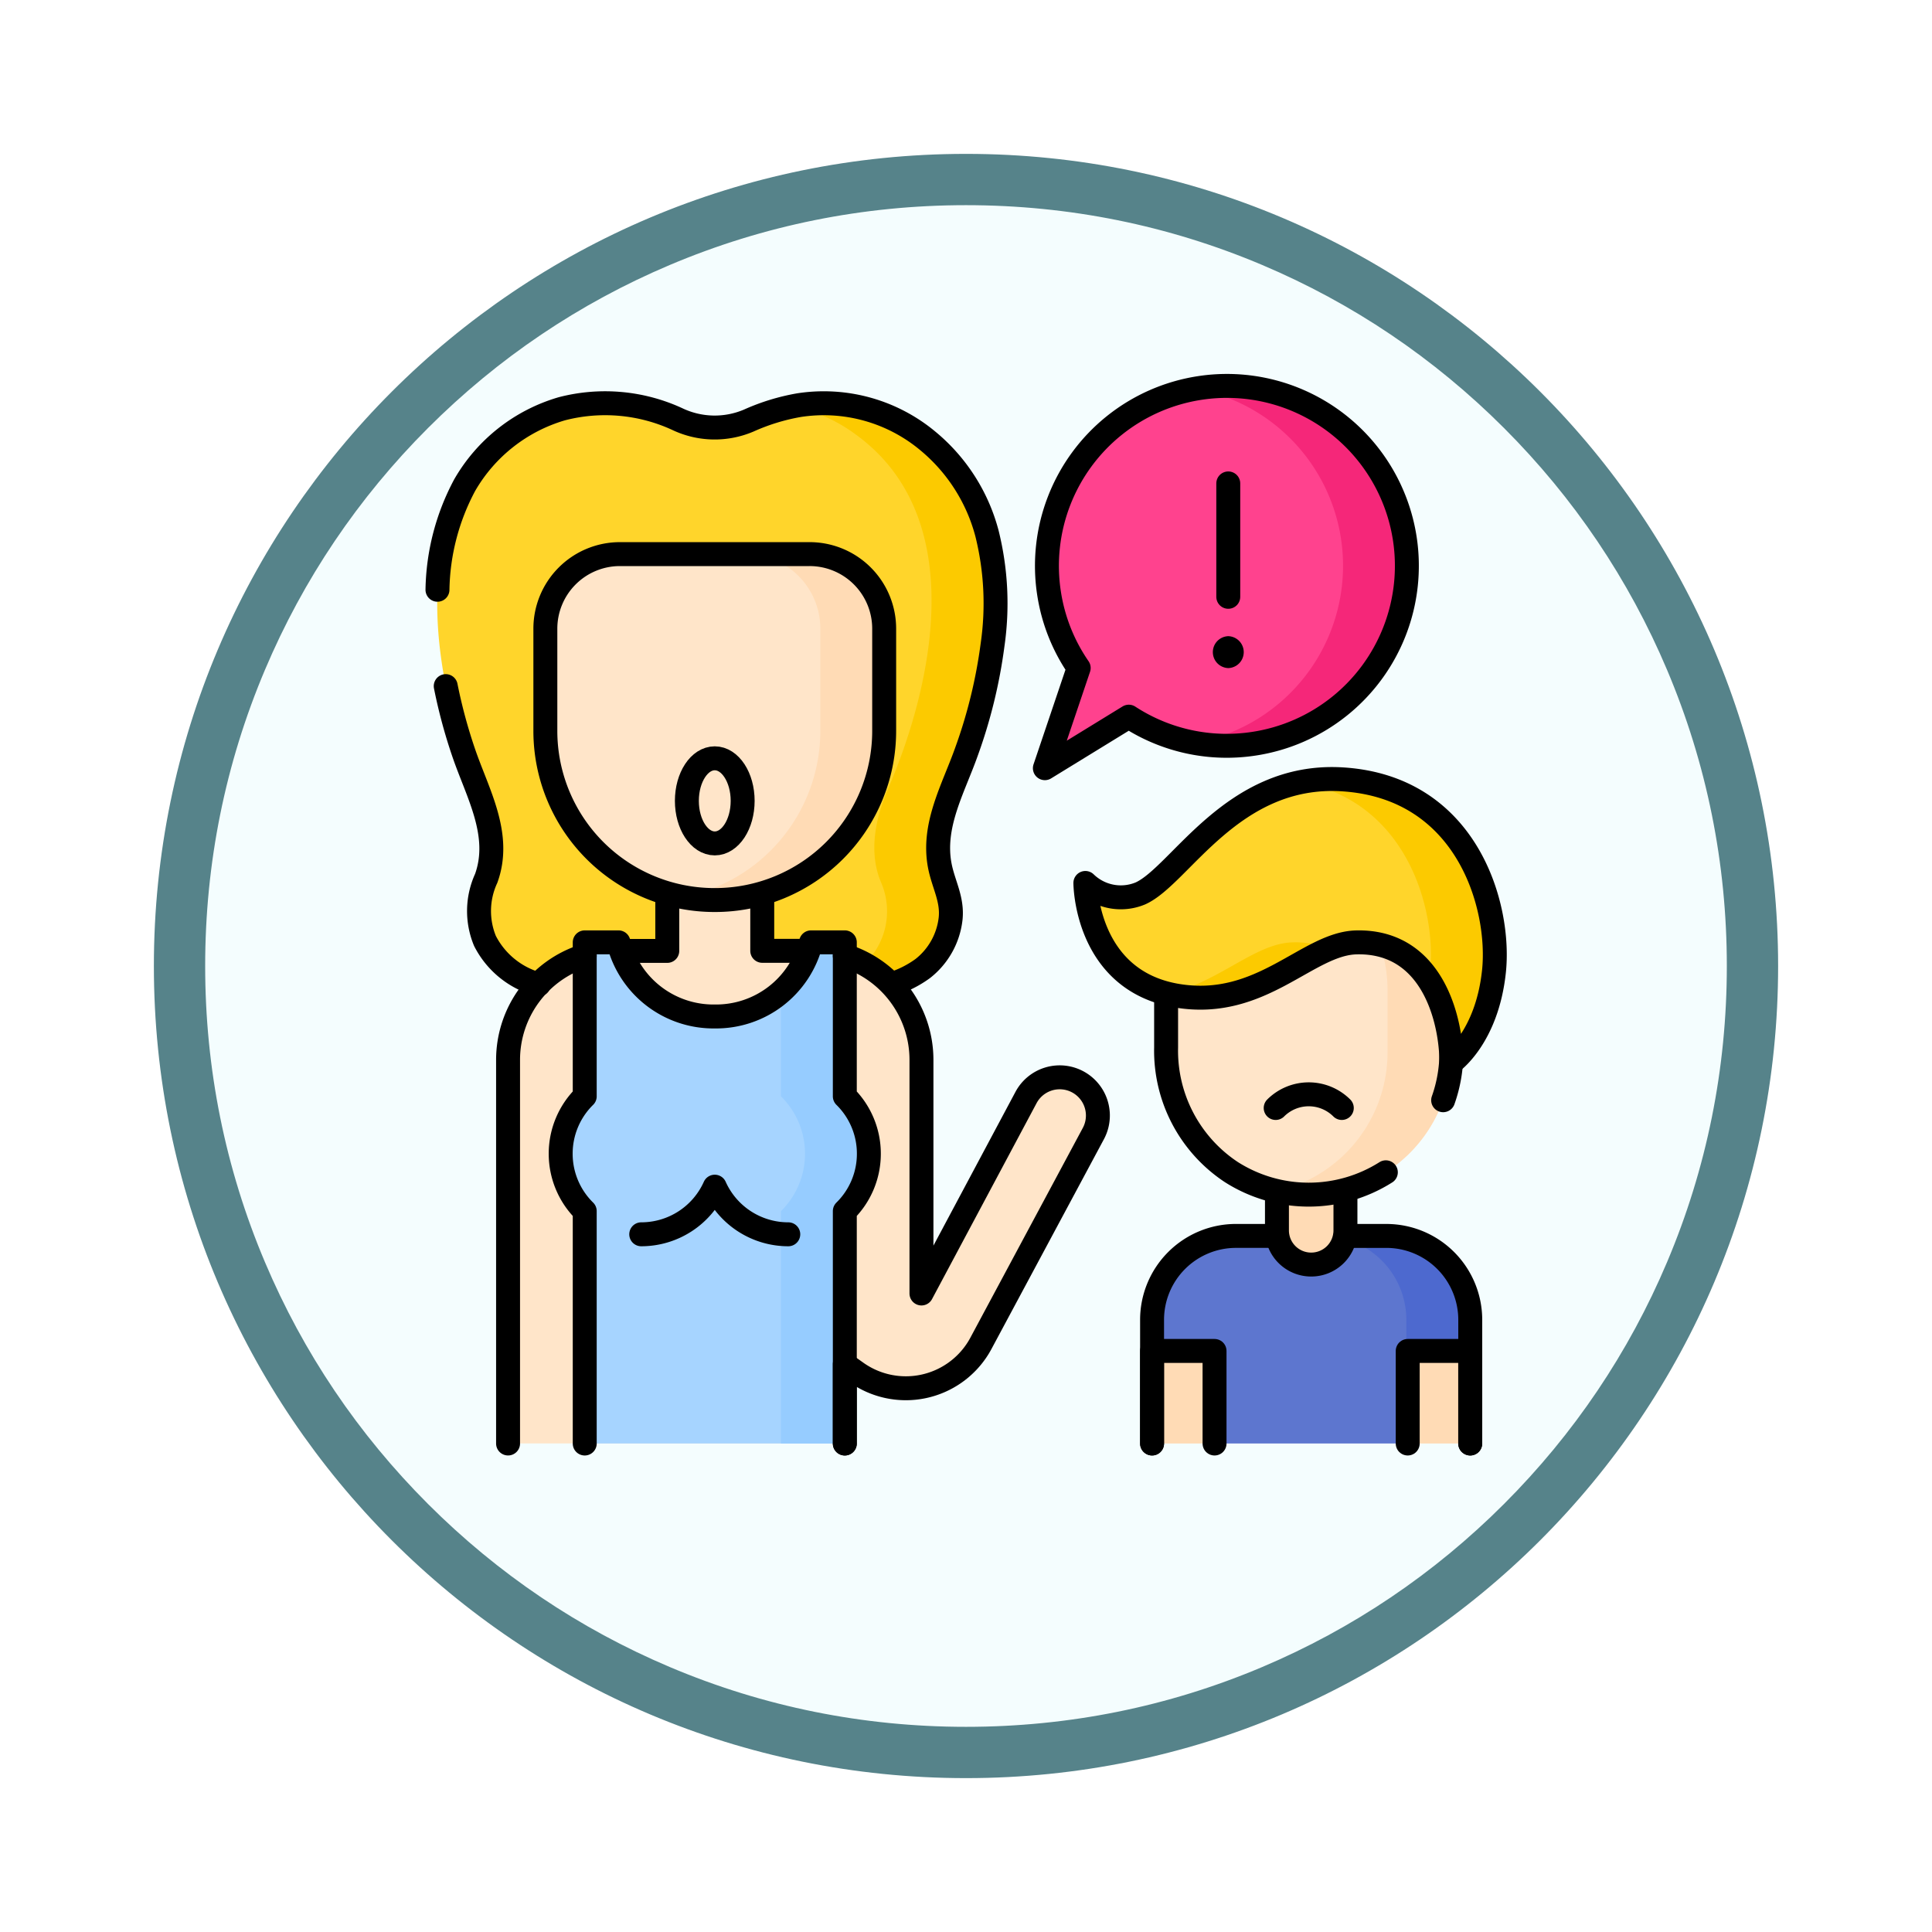 <svg xmlns="http://www.w3.org/2000/svg" xmlns:xlink="http://www.w3.org/1999/xlink" width="113" height="113" viewBox="0 0 113 113">
  <defs>
    <filter id="Trazado_982547" x="0" y="0" width="113" height="113" filterUnits="userSpaceOnUse">
      <feOffset dy="3" input="SourceAlpha"/>
      <feGaussianBlur stdDeviation="3" result="blur"/>
      <feFlood flood-opacity="0.161"/>
      <feComposite operator="in" in2="blur"/>
      <feComposite in="SourceGraphic"/>
    </filter>
    <clipPath id="clip-path">
      <path id="path9126" d="M0-682.665H63.725v63.725H0Z" transform="translate(0 682.665)"/>
    </clipPath>
  </defs>
  <g id="Grupo_1174763" data-name="Grupo 1174763" transform="translate(-743.5 -1962.175)">
    <g id="Grupo_1173869" data-name="Grupo 1173869" transform="translate(752.5 1968.175)">
      <g id="Grupo_1172010" data-name="Grupo 1172010">
        <g id="Grupo_1171046" data-name="Grupo 1171046">
          <g id="Grupo_1148525" data-name="Grupo 1148525">
            <g transform="matrix(1, 0, 0, 1, -9, -6)" filter="url(#Trazado_982547)">
              <g id="Trazado_982547-2" data-name="Trazado 982547" transform="translate(9 6)" fill="#f4fdfe">
                <path d="M 47.5 93.5 C 41.289 93.5 35.265 92.284 29.595 89.886 C 24.118 87.569 19.198 84.252 14.973 80.027 C 10.748 75.802 7.431 70.882 5.114 65.405 C 2.716 59.735 1.5 53.711 1.5 47.5 C 1.5 41.289 2.716 35.265 5.114 29.595 C 7.431 24.118 10.748 19.198 14.973 14.973 C 19.198 10.748 24.118 7.431 29.595 5.114 C 35.265 2.716 41.289 1.5 47.5 1.5 C 53.711 1.5 59.735 2.716 65.405 5.114 C 70.882 7.431 75.802 10.748 80.027 14.973 C 84.252 19.198 87.569 24.118 89.886 29.595 C 92.284 35.265 93.5 41.289 93.5 47.5 C 93.5 53.711 92.284 59.735 89.886 65.405 C 87.569 70.882 84.252 75.802 80.027 80.027 C 75.802 84.252 70.882 87.569 65.405 89.886 C 59.735 92.284 53.711 93.5 47.5 93.5 Z" stroke="none"/>
                <path d="M 47.5 3 C 41.491 3 35.664 4.176 30.18 6.496 C 24.881 8.737 20.122 11.946 16.034 16.034 C 11.946 20.122 8.737 24.881 6.496 30.18 C 4.176 35.664 3 41.491 3 47.5 C 3 53.509 4.176 59.336 6.496 64.82 C 8.737 70.119 11.946 74.878 16.034 78.966 C 20.122 83.054 24.881 86.263 30.18 88.504 C 35.664 90.824 41.491 92 47.5 92 C 53.509 92 59.336 90.824 64.82 88.504 C 70.119 86.263 74.878 83.054 78.966 78.966 C 83.054 74.878 86.263 70.119 88.504 64.82 C 90.824 59.336 92 53.509 92 47.5 C 92 41.491 90.824 35.664 88.504 30.18 C 86.263 24.881 83.054 20.122 78.966 16.034 C 74.878 11.946 70.119 8.737 64.82 6.496 C 59.336 4.176 53.509 3 47.5 3 M 47.5 0 C 73.734 0 95 21.266 95 47.5 C 95 73.734 73.734 95 47.5 95 C 21.266 95 0 73.734 0 47.5 C 0 21.266 21.266 0 47.5 0 Z" stroke="none" fill="#56838a"/>
              </g>
            </g>
          </g>
        </g>
      </g>
    </g>
    <g id="g9120" transform="translate(768.137 2666.477)">
      <g id="g9122" transform="translate(0 -682.665)">
        <g id="g9124" clip-path="url(#clip-path)">
          <g id="g9130" transform="translate(0.933 1.929)">
            <path id="path9132" d="M-157.688-322.954c-4.9,2.131-8.681,1.544-11.292.358a4.243,4.243,0,0,1-2.184-5.521c.533-1.224.687-3.017-.4-5.543-2.543-5.894-4.339-16.041,1.789-20.616a9.6,9.6,0,0,1,10.1-.9,4.8,4.8,0,0,0,3.984,0,9.611,9.611,0,0,1,10.1.9c6.594,4.9,4.331,14.722,1.789,20.616-1.09,2.526-.935,4.319-.4,5.543A4.243,4.243,0,0,1-146.4-322.6c-2.611,1.186-6.395,1.773-11.292-.358" transform="translate(173.923 356.205)" fill="#ffd52b"/>
          </g>
          <g id="g9134" transform="translate(21.586 1.93)">
            <path id="path9136" d="M-74.523-18.733a9.222,9.222,0,0,0-7.52-1.74,9.556,9.556,0,0,1,3.786,1.74c6.594,4.9,4.331,14.722,1.789,20.616-1.09,2.526-.935,4.319-.4,5.543a4.243,4.243,0,0,1-2.184,5.521,11.835,11.835,0,0,1-3.141.93,12.219,12.219,0,0,0,6.875-.93,4.243,4.243,0,0,0,2.184-5.521c-.533-1.224-.687-3.017.4-5.543,2.543-5.894,4.806-15.713-1.789-20.616" transform="translate(82.196 20.661)" fill="#fcca00"/>
          </g>
          <g id="g9138" transform="translate(5.079 29.166)">
            <path id="path9140" d="M0-326.6v-22.437a6.378,6.378,0,0,1,6.378-6.379H9.312v-4.81h5.555v4.81H17.8a6.378,6.378,0,0,1,6.378,6.378v13.663L30.3-346.833a2.233,2.233,0,0,1,3.1-.874,2.233,2.233,0,0,1,.838,2.981l-6.589,12.294q-.055.1-.114.2a4.984,4.984,0,0,1-7.175,1.465l-.661-.469v4.638Z" transform="translate(0 360.222)" fill="#ffe5c9"/>
          </g>
          <g id="g9142" transform="translate(8.157 33.481)">
            <path id="path9144" d="M-13.657-284.688v-13.593a4.7,4.7,0,0,1-1.406-3.357,4.7,4.7,0,0,1,1.406-3.357V-314h1.975a5.727,5.727,0,0,0,5.631,4.335A5.727,5.727,0,0,0-.42-314H1.555v9.005a4.7,4.7,0,0,1,1.406,3.357,4.7,4.7,0,0,1-1.406,3.357v13.593Z" transform="translate(15.063 313.999)" fill="#a6d4ff"/>
          </g>
          <g id="g9146" transform="translate(21.041 33.481)">
            <path id="path9148" d="M-36.266-87.463v-9.005h-1.975A6.254,6.254,0,0,1-40-93.545v6.082a4.7,4.7,0,0,1,1.406,3.357A4.7,4.7,0,0,1-40-80.749v13.593h3.734V-80.749a4.7,4.7,0,0,0,1.406-3.357,4.7,4.7,0,0,0-1.406-3.357" transform="translate(40 96.468)" fill="#96ccff"/>
          </g>
          <g id="g9150" transform="translate(7.261 10.772)">
            <path id="path9152" d="M-192.469-42.371v5.977a9.894,9.894,0,0,1-9.894,9.894h-.029a9.894,9.894,0,0,1-9.894-9.894v-5.977a4.363,4.363,0,0,1,4.362-4.362h11.091a4.362,4.362,0,0,1,4.362,4.362" transform="translate(212.285 46.733)" fill="#ffe5c9"/>
          </g>
          <g id="g9154" transform="translate(15.302 10.772)">
            <path id="path9156" d="M-72,0H-75.73a4.362,4.362,0,0,1,4.362,4.362V10.34a9.9,9.9,0,0,1-8.041,9.718,9.94,9.94,0,0,0,1.853.176h.029a9.894,9.894,0,0,0,9.894-9.894V4.362A4.362,4.362,0,0,0-72,0" transform="translate(79.409)" fill="#ffdbb5"/>
          </g>
          <g id="g9158" transform="translate(36.482 0.933)">
            <path id="path9160" d="M-87.787-1.211a10.524,10.524,0,0,0-8.8,12.006,10.482,10.482,0,0,0,1.734,4.368l-1.978,5.861,4.909-3.013a10.482,10.482,0,0,0,7.341,1.579,10.524,10.524,0,0,0,8.8-12.006,10.524,10.524,0,0,0-12.006-8.8" transform="translate(96.825 1.336)" fill="#ff428e"/>
          </g>
          <g id="g9162" transform="translate(45.256 0.933)">
            <path id="path9164" d="M-119.182-86.635a10.524,10.524,0,0,0-12.006-8.8c-.085.013-.17.028-.255.043a10.528,10.528,0,0,1,8.527,8.753,10.524,10.524,0,0,1-8.537,11.963,10.494,10.494,0,0,0,3.476.043,10.524,10.524,0,0,0,8.8-12.006" transform="translate(131.453 95.554)" fill="#f52779"/>
          </g>
          <g id="g9166" transform="translate(42.746 50.651)">
            <path id="path9168" d="M-35.491-117.918l-3.654-5.414v-1.818a4.908,4.908,0,0,1,4.908-4.908h8.79a4.908,4.908,0,0,1,4.908,4.908v1.818l-3.654,5.414Z" transform="translate(39.145 130.058)" fill="#5d76cf"/>
          </g>
          <g id="g9170" transform="translate(52.71 50.651)">
            <path id="path9172" d="M-36.266,0H-40a4.908,4.908,0,0,1,4.908,4.908v7.233h.08l3.654-5.414V4.908A4.908,4.908,0,0,0-36.266,0" transform="translate(40 0)" fill="#4d69cf"/>
          </g>
          <g id="g9174" transform="translate(50.043 47.909)">
            <path id="path9176" d="M-19.516-42.933h-.006a2,2,0,0,1-2-2v-2.417h4.013v2.417a2,2,0,0,1-2,2" transform="translate(21.525 47.353)" fill="#ffdbb5"/>
          </g>
          <g id="g9178" transform="translate(43.567 27.952)">
            <path id="path9180" d="M-81.148-197.1h-.024a8.331,8.331,0,0,1-8.331-8.331v-3.631a8.331,8.331,0,0,1,8.331-8.331h.024a8.331,8.331,0,0,1,8.331,8.331v3.631a8.331,8.331,0,0,1-8.331,8.331" transform="translate(89.502 217.39)" fill="#ffe5c9"/>
          </g>
          <g id="g9182" transform="translate(50.043 27.952)">
            <path id="path9184" d="M-18.25,0h-.024a8.35,8.35,0,0,0-1.855.21,8.332,8.332,0,0,1,6.476,8.121v3.631a8.332,8.332,0,0,1-6.476,8.121,8.35,8.35,0,0,0,1.855.21h.024a8.331,8.331,0,0,0,8.331-8.331V8.331A8.331,8.331,0,0,0-18.25,0" transform="translate(20.129)" fill="#ffdbb5"/>
          </g>
          <path id="path9186" d="M457.927-68h3.654v5.414h-3.654Z" transform="translate(-415.18 125.377)" fill="#ffdbb5"/>
          <path id="path9188" d="M618.1-68h3.654v5.414H618.1Z" transform="translate(-560.401 125.377)" fill="#ffdbb5"/>
          <g id="g9190" transform="translate(38.845 23.926)">
            <path id="path9192" d="M0-59.051s0,5.715,5.393,6.6c4.916.806,7.59-3.055,10.455-3.124,4.5-.108,5.559,4.618,5.559,7.021,0,0,2.075-1.426,2.49-5.321.4-3.737-1.508-10.8-8.9-11.238-6.429-.378-9.458,5.638-11.781,6.675A2.979,2.979,0,0,1,0-59.051" transform="translate(0 65.131)" fill="#ffd52b"/>
          </g>
          <g id="g9194" transform="translate(43.69 33.479)">
            <path id="path9196" d="M-70.6-.018C-72.78.035-74.847,2.275-77.872,3c.176.043.359.08.548.111,4,.655,6.513-1.776,8.854-2.744A5.063,5.063,0,0,0-70.6-.018" transform="translate(77.872 0.02)" fill="#fcca00"/>
          </g>
          <g id="g9198" transform="translate(51.457 23.926)">
            <path id="path9200" d="M-23.176-.164A9.292,9.292,0,0,0-25.563,0c6.276,1.161,7.924,7.577,7.551,11.076-.019.175-.042.344-.067.509a9.281,9.281,0,0,1,1.311,4.812s2.075-1.426,2.49-5.321c.4-3.737-1.508-10.8-8.9-11.238" transform="translate(25.563 0.181)" fill="#fcca00"/>
          </g>
          <g id="g9202" transform="translate(0.95 1.936)">
            <path id="path9204" d="M0-106.071a13.419,13.419,0,0,1,1.591-6.118,9.687,9.687,0,0,1,5.688-4.469,10.08,10.08,0,0,1,6.74.6,5.081,5.081,0,0,0,4.191.09,12.293,12.293,0,0,1,2.935-.9,9.5,9.5,0,0,1,7.565,2.117,10.479,10.479,0,0,1,3.434,5.4,16.936,16.936,0,0,1,.324,6.493,29.661,29.661,0,0,1-1.542,6.3c-.768,2.154-2.008,4.29-1.539,6.658.212,1.068.748,1.938.625,3.073a4.318,4.318,0,0,1-1.625,2.908,6.255,6.255,0,0,1-1.774.9" transform="translate(0 116.992)" fill="none" stroke="#000" stroke-linecap="round" stroke-linejoin="round" stroke-miterlimit="10" stroke-width="1.4"/>
          </g>
          <g id="g9206" transform="translate(1.437 18.492)">
            <path id="path9208" d="M-52.85-169.467A4.97,4.97,0,0,1-56-172.01a4.566,4.566,0,0,1,.071-3.66c.918-2.543-.491-4.947-1.3-7.3a30.5,30.5,0,0,1-1.067-3.945" transform="translate(58.292 186.916)" fill="none" stroke="#000" stroke-linecap="round" stroke-linejoin="round" stroke-miterlimit="10" stroke-width="1.4"/>
          </g>
          <g id="g9210" transform="translate(24.774 34.262)">
            <path id="path9212" d="M0,0A6.381,6.381,0,0,1,4.484,6.092V19.755L10.6,8.292A2.233,2.233,0,1,1,14.539,10.4L7.95,22.692q-.055.1-.114.2A4.984,4.984,0,0,1,.661,24.361L0,23.892V28.53" fill="none" stroke="#000" stroke-linecap="round" stroke-linejoin="round" stroke-miterlimit="10" stroke-width="1.4"/>
          </g>
          <g id="g9214" transform="translate(19.946 30.784)">
            <path id="path9216" d="M0,0V3.192H2.383" fill="none" stroke="#000" stroke-linecap="round" stroke-linejoin="round" stroke-miterlimit="10" stroke-width="1.4"/>
          </g>
          <g id="g9218" transform="translate(11.948 30.784)">
            <path id="path9220" d="M0-31H2.443V-34.2" transform="translate(0 34.196)" fill="none" stroke="#000" stroke-linecap="round" stroke-linejoin="round" stroke-miterlimit="10" stroke-width="1.4"/>
          </g>
          <g id="g9222" transform="translate(5.079 34.262)">
            <path id="path9224" d="M0-277.1v-22.437a6.382,6.382,0,0,1,4.484-6.092" transform="translate(0 305.629)" fill="none" stroke="#000" stroke-linecap="round" stroke-linejoin="round" stroke-miterlimit="10" stroke-width="1.4"/>
          </g>
          <g id="g9226" transform="translate(8.157 33.481)">
            <path id="path9228" d="M-13.657-284.688v-13.593a4.7,4.7,0,0,1-1.406-3.357,4.7,4.7,0,0,1,1.406-3.357V-314h1.975a5.727,5.727,0,0,0,5.631,4.335A5.727,5.727,0,0,0-.42-314H1.555v9.005a4.7,4.7,0,0,1,1.406,3.357,4.7,4.7,0,0,1-1.406,3.357v13.593" transform="translate(15.063 313.999)" fill="none" stroke="#000" stroke-linecap="round" stroke-linejoin="round" stroke-miterlimit="10" stroke-width="1.4"/>
          </g>
          <g id="g9230" transform="translate(12.869 47.769)">
            <path id="path9232" d="M-83.527-27.054a4.712,4.712,0,0,1-4.3-2.785,4.712,4.712,0,0,1-4.3,2.785" transform="translate(92.126 29.84)" fill="none" stroke="#000" stroke-linecap="round" stroke-linejoin="round" stroke-miterlimit="10" stroke-width="1.4"/>
          </g>
          <g id="g9234" transform="translate(7.261 10.772)">
            <path id="path9236" d="M-192.469-42.371v5.977a9.894,9.894,0,0,1-9.894,9.894h-.029a9.894,9.894,0,0,1-9.894-9.894v-5.977a4.363,4.363,0,0,1,4.362-4.362h11.091A4.362,4.362,0,0,1-192.469-42.371Z" transform="translate(212.285 46.733)" fill="none" stroke="#000" stroke-linecap="round" stroke-linejoin="round" stroke-miterlimit="10" stroke-width="1.4"/>
          </g>
          <g id="g9238" transform="translate(15.537 22.715)">
            <path id="path9240" d="M0-24.176c0,1.375.73,2.489,1.632,2.489S3.263-22.8,3.263-24.176s-.73-2.489-1.632-2.489S0-25.551,0-24.176Z" transform="translate(0 26.665)" fill="none" stroke="#000" stroke-linecap="round" stroke-linejoin="round" stroke-miterlimit="10" stroke-width="1.4"/>
          </g>
          <g id="g9242" transform="translate(36.482 0.933)">
            <path id="path9244" d="M-87.787-1.211a10.524,10.524,0,0,0-8.8,12.006,10.482,10.482,0,0,0,1.734,4.368l-1.978,5.861,4.909-3.013a10.482,10.482,0,0,0,7.341,1.579,10.524,10.524,0,0,0,8.8-12.006A10.524,10.524,0,0,0-87.787-1.211Z" transform="translate(96.825 1.336)" fill="none" stroke="#000" stroke-linecap="round" stroke-linejoin="round" stroke-miterlimit="10" stroke-width="1.4"/>
          </g>
          <g id="g9246" transform="translate(47.203 6.637)">
            <path id="path9248" d="M0-64.423v-6.633" transform="translate(0 71.056)" fill="none" stroke="#000" stroke-linecap="round" stroke-linejoin="round" stroke-miterlimit="10" stroke-width="1.4"/>
          </g>
          <g id="g9250" transform="translate(46.302 15.572)">
            <path id="path9252" d="M-8.758-18.133a.934.934,0,0,0,0-1.867.934.934,0,0,0,0,1.867" transform="translate(9.66 20)"/>
          </g>
          <g id="g9254" transform="translate(54.056 50.651)">
            <path id="path9256" d="M0,0H2.388A4.908,4.908,0,0,1,7.3,4.908v7.233" fill="none" stroke="#000" stroke-linecap="round" stroke-linejoin="round" stroke-miterlimit="10" stroke-width="1.4"/>
          </g>
          <g id="g9258" transform="translate(42.746 50.651)">
            <path id="path9260" d="M0-117.918v-7.233a4.908,4.908,0,0,1,4.908-4.908H6.977" transform="translate(0 130.058)" fill="none" stroke="#000" stroke-linecap="round" stroke-linejoin="round" stroke-miterlimit="10" stroke-width="1.4"/>
          </g>
          <g id="g9262" transform="translate(50.043 48.282)">
            <path id="path9264" d="M-38.975,0V2.043a2,2,0,0,1-2,2h-.006a2,2,0,0,1-2-2V0" transform="translate(42.988)" fill="none" stroke="#000" stroke-linecap="round" stroke-linejoin="round" stroke-miterlimit="10" stroke-width="1.4"/>
          </g>
          <g id="g9266" transform="translate(43.567 36.657)">
            <path id="path9268" d="M-124.825-99.765a8.43,8.43,0,0,1-9.042-.016,8.509,8.509,0,0,1-3.81-7.281v-2.975" transform="translate(137.677 110.037)" fill="none" stroke="#000" stroke-linecap="round" stroke-linejoin="round" stroke-miterlimit="10" stroke-width="1.4"/>
          </g>
          <g id="g9270" transform="translate(59.771 39.914)">
            <path id="path9272" d="M-4.677,0a8.356,8.356,0,0,1-.482,2.8" transform="translate(5.159)" fill="none" stroke="#000" stroke-linecap="round" stroke-linejoin="round" stroke-miterlimit="10" stroke-width="1.4"/>
          </g>
          <g id="g9274" transform="translate(49.976 42.368)">
            <path id="path9276" d="M-37.562-7.764a2.739,2.739,0,0,0-3.867,0" transform="translate(41.429 8.563)" fill="none" stroke="#000" stroke-linecap="round" stroke-linejoin="round" stroke-miterlimit="10" stroke-width="1.4"/>
          </g>
          <g id="g9278" transform="translate(42.746 57.378)">
            <path id="path9280" d="M0-52.586V-58H3.654v5.414" transform="translate(0 58)" fill="none" stroke="#000" stroke-linecap="round" stroke-linejoin="round" stroke-miterlimit="10" stroke-width="1.4"/>
          </g>
          <g id="g9282" transform="translate(57.698 57.378)">
            <path id="path9284" d="M0-52.586V-58H3.654v5.414" transform="translate(0 58)" fill="none" stroke="#000" stroke-linecap="round" stroke-linejoin="round" stroke-miterlimit="10" stroke-width="1.4"/>
          </g>
          <g id="g9286" transform="translate(38.845 23.926)">
            <path id="path9288" d="M0-59.051s0,5.715,5.393,6.6c4.916.806,7.59-3.055,10.455-3.124,4.5-.108,5.559,4.618,5.559,7.021,0,0,2.075-1.426,2.49-5.321.4-3.737-1.508-10.8-8.9-11.238-6.429-.378-9.458,5.638-11.781,6.675A2.979,2.979,0,0,1,0-59.051Z" transform="translate(0 65.131)" fill="none" stroke="#000" stroke-linecap="round" stroke-linejoin="round" stroke-miterlimit="10" stroke-width="1.4"/>
          </g>
        </g>
      </g>
    </g>
  </g>
</svg>
